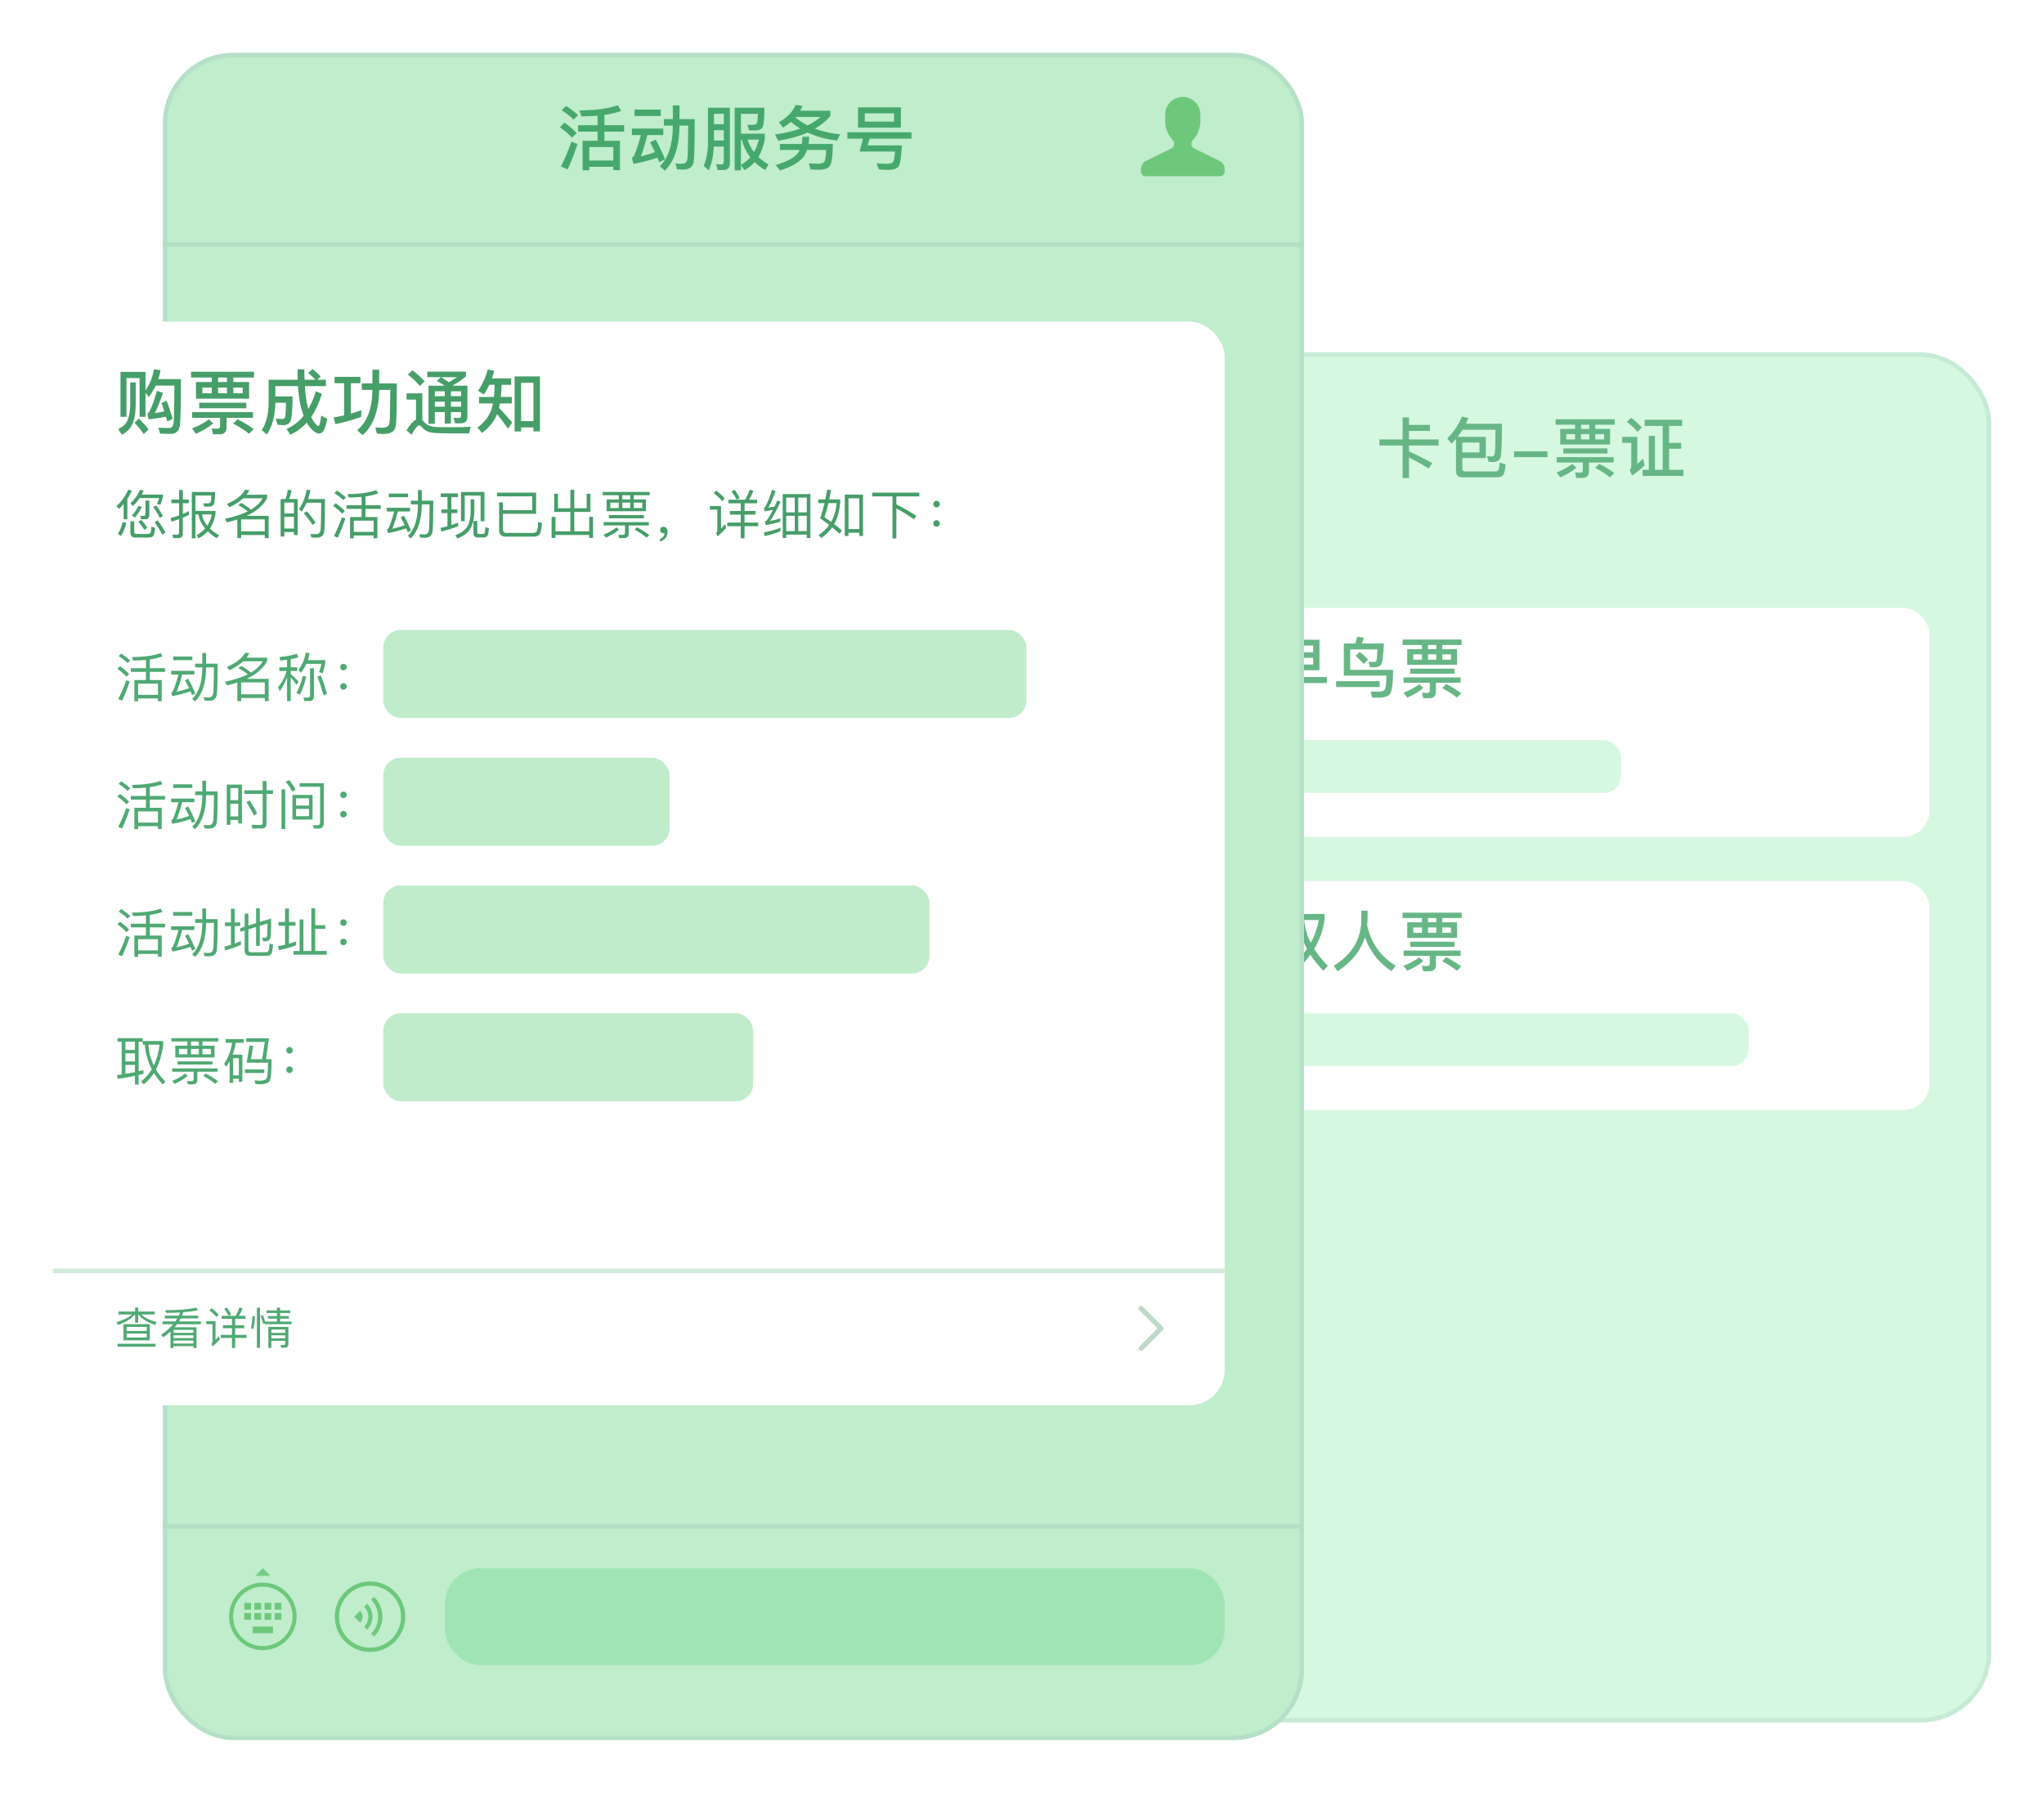 <svg width="464" height="407" viewBox="0 0 464 407" fill="none" xmlns="http://www.w3.org/2000/svg">
<g filter="url(#filter0_d)">
<rect x="242" y="78" width="210" height="311" rx="16" fill="#D6F8E0"/>
<rect x="242.5" y="78.5" width="209" height="310" rx="15.5" stroke="#C7EAD6"/>
</g>
<path d="M318.404 94.745V99.755H313.139V101.135H318.404V108.53H319.844V103.865C321.044 104.435 322.544 105.26 324.314 106.34L325.124 105.125C323.324 104.12 321.569 103.235 319.844 102.455V101.135H326.564V99.755H319.844V97.82H324.614V96.455H319.844V94.745H318.404ZM337.289 99.17H330.884C331.274 98.675 331.634 98.135 331.994 97.55H339.494C339.464 100.55 339.419 102.305 339.329 102.845C339.269 103.355 339.029 103.625 338.639 103.625C338.339 103.625 337.979 103.595 337.559 103.55L337.904 104.825C338.354 104.855 338.669 104.885 338.849 104.885C339.944 104.885 340.559 104.405 340.709 103.475C340.859 102.545 340.949 100.115 340.949 96.185H332.744C332.939 95.765 333.134 95.345 333.329 94.895L331.889 94.565C330.959 96.665 329.834 98.315 328.514 99.515L329.504 100.715C329.849 100.385 330.194 100.01 330.524 99.62V106.985C330.524 107.885 331.034 108.35 332.054 108.35H339.989C340.739 108.32 341.234 107.99 341.444 107.375C341.579 106.985 341.699 106.34 341.789 105.44L340.439 105.005C340.349 105.89 340.274 106.43 340.184 106.625C340.064 106.865 339.854 106.985 339.539 107.015H332.639C332.174 107.015 331.949 106.82 331.949 106.43V103.985H337.289V99.17ZM331.949 102.695V100.46H335.849V102.695H331.949ZM343.709 102.455V103.775H351.284V102.455H343.709ZM353.136 95.18V96.41H357.546V97.37H354.186V100.91H365.496V97.37H362.136V96.41H366.546V95.18H353.136ZM360.786 97.37H358.896V96.41H360.786V97.37ZM364.131 99.755H362.136V98.54H364.131V99.755ZM360.786 99.755H358.896V98.54H360.786V99.755ZM357.546 99.755H355.551V98.54H357.546V99.755ZM354.876 101.78V102.95H364.896V101.78H354.876ZM353.376 103.775V104.99H359.316V106.73C359.316 107.105 359.121 107.3 358.731 107.3C358.356 107.3 357.966 107.27 357.546 107.225L357.816 108.485H359.196C360.186 108.485 360.696 107.99 360.696 107.03V104.99H366.306V103.775H353.376ZM363.051 105.29L362.106 106.19C363.546 106.97 364.671 107.69 365.466 108.365L366.456 107.375C365.526 106.685 364.401 105.98 363.051 105.29ZM356.931 105.32C355.956 106.055 354.756 106.7 353.346 107.255L354.201 108.365C355.641 107.735 356.871 107 357.861 106.16L356.931 105.32ZM377.436 96.68V106.64H375.681V98.945H374.286V106.64H372.876V108.035H382.146V106.64H378.891V101.87H381.636V100.535H378.891V96.68H381.846V95.285H373.341V96.68H377.436ZM370.296 94.82L369.306 95.765C370.326 96.56 371.136 97.31 371.721 98.03L372.696 97.04C372.036 96.305 371.226 95.57 370.296 94.82ZM368.241 99.17V100.535H370.311V105.905C370.311 106.205 370.176 106.46 369.936 106.67L370.476 107.96C371.496 107.27 372.456 106.49 373.356 105.62L372.981 104.105C372.516 104.555 372.081 104.975 371.676 105.335V99.17H368.241Z" fill="#67B686"/>
<g filter="url(#filter1_d)">
<rect x="256" y="136" width="182" height="52" rx="6" fill="white"/>
</g>
<g filter="url(#filter2_d)">
<rect x="256" y="198" width="182" height="52" rx="6" fill="white"/>
</g>
<rect x="282" y="168" width="86" height="12" rx="4" fill="#D6F8E0"/>
<rect x="282" y="230" width="115" height="12" rx="4" fill="#D6F8E0"/>
<path d="M289.445 145.225V152.155H293.78V153.685H287.84V155.065H293.78V158.5H295.22V155.065H301.19V153.685H295.22V152.155H299.525V145.225H289.445ZM298.085 150.85H290.9V149.335H298.085V150.85ZM290.9 148.075V146.545H298.085V148.075H290.9ZM303.305 154.63V155.965H313.205V154.63H303.305ZM308.06 144.55C307.97 145.06 307.835 145.57 307.655 146.08H305.06V153.37H314.705C314.705 155.275 314.555 156.355 314.27 156.625C313.985 156.88 313.55 157.015 312.95 157.015C312.455 157.015 311.84 157 311.12 156.985L311.54 158.38H312.92C314.09 158.38 314.93 158.14 315.455 157.66C315.965 157.15 316.22 155.29 316.25 152.05H306.5V147.415H312.68C312.62 148.87 312.545 149.71 312.455 149.935C312.365 150.145 312.2 150.265 311.96 150.265C311.585 150.265 311.15 150.25 310.64 150.235L311.045 151.495H311.96C312.74 151.495 313.265 151.24 313.565 150.76C313.835 150.28 314.03 148.72 314.165 146.08H309.155C309.335 145.66 309.485 145.21 309.59 144.745L308.06 144.55ZM308.675 147.97L307.7 148.9C308.495 149.56 309.11 150.16 309.56 150.73L310.565 149.74C310.04 149.14 309.41 148.555 308.675 147.97ZM318.395 145.18V146.41H322.805V147.37H319.445V150.91H330.755V147.37H327.395V146.41H331.805V145.18H318.395ZM326.045 147.37H324.155V146.41H326.045V147.37ZM329.39 149.755H327.395V148.54H329.39V149.755ZM326.045 149.755H324.155V148.54H326.045V149.755ZM322.805 149.755H320.81V148.54H322.805V149.755ZM320.135 151.78V152.95H330.155V151.78H320.135ZM318.635 153.775V154.99H324.575V156.73C324.575 157.105 324.38 157.3 323.99 157.3C323.615 157.3 323.225 157.27 322.805 157.225L323.075 158.485H324.455C325.445 158.485 325.955 157.99 325.955 157.03V154.99H331.565V153.775H318.635ZM328.31 155.29L327.365 156.19C328.805 156.97 329.93 157.69 330.725 158.365L331.715 157.375C330.785 156.685 329.66 155.98 328.31 155.29ZM322.19 155.32C321.215 156.055 320.015 156.7 318.605 157.255L319.46 158.365C320.9 157.735 322.13 157 323.12 156.16L322.19 155.32Z" fill="#67B686"/>
<path d="M289.055 209.97L288.035 210.96C289.085 212.175 290.015 213.36 290.855 214.515C290.075 216.225 288.995 217.71 287.6 218.955L288.575 220.08C289.925 218.88 291.005 217.485 291.815 215.895C292.325 216.645 292.775 217.38 293.165 218.1L294.275 216.99C293.735 216.105 293.15 215.22 292.505 214.32C293.15 212.61 293.525 210.69 293.63 208.56V207.48H288.02V208.845H292.25C292.13 210.285 291.86 211.635 291.47 212.895C290.72 211.92 289.925 210.945 289.055 209.97ZM294.365 207.48V208.845H294.8C294.92 211.08 295.565 213.27 296.705 215.4C295.79 216.735 294.635 218.01 293.255 219.21L294.23 220.395C295.475 219.225 296.555 217.995 297.47 216.72C298.25 217.95 299.24 219.165 300.41 220.395L301.415 219.21C300.185 217.98 299.15 216.705 298.325 215.415C299.6 213.3 300.395 211.08 300.695 208.74V207.48H294.365ZM296.075 208.845H299.36C299.06 210.675 298.445 212.4 297.545 214.035C296.705 212.355 296.21 210.615 296.075 208.845ZM310.475 206.73H309.035C309.035 207.3 309.02 208.08 309.02 209.085C308.9 213.39 306.815 216.765 302.765 219.225L303.635 220.5C306.785 218.46 308.855 215.88 309.845 212.76C310.985 215.97 312.995 218.55 315.875 220.47L316.82 219.225C313.4 217.125 311.24 214.08 310.37 210.09C310.43 209.16 310.475 208.05 310.475 206.73ZM318.395 207.18V208.41H322.805V209.37H319.445V212.91H330.755V209.37H327.395V208.41H331.805V207.18H318.395ZM326.045 209.37H324.155V208.41H326.045V209.37ZM329.39 211.755H327.395V210.54H329.39V211.755ZM326.045 211.755H324.155V210.54H326.045V211.755ZM322.805 211.755H320.81V210.54H322.805V211.755ZM320.135 213.78V214.95H330.155V213.78H320.135ZM318.635 215.775V216.99H324.575V218.73C324.575 219.105 324.38 219.3 323.99 219.3C323.615 219.3 323.225 219.27 322.805 219.225L323.075 220.485H324.455C325.445 220.485 325.955 219.99 325.955 219.03V216.99H331.565V215.775H318.635ZM328.31 217.29L327.365 218.19C328.805 218.97 329.93 219.69 330.725 220.365L331.715 219.375C330.785 218.685 329.66 217.98 328.31 217.29ZM322.19 217.32C321.215 218.055 320.015 218.7 318.605 219.255L319.46 220.365C320.9 219.735 322.13 219 323.12 218.16L322.19 217.32Z" fill="#67B686"/>
<g filter="url(#filter3_d)">
<rect x="37" y="6" width="259" height="383" rx="16" fill="#C0EDCC"/>
<rect x="37.5" y="6.5" width="258" height="382" rx="15.5" stroke="#B5E0C7"/>
</g>
<path fill-rule="evenodd" clip-rule="evenodd" d="M84 375C79.582 375 76 371.418 76 367C76 362.582 79.582 359 84 359C88.418 359 92 362.582 92 367C92 371.418 88.418 375 84 375ZM84 374.04C87.888 374.04 91.04 370.888 91.04 367C91.04 363.112 87.888 359.96 84 359.96C80.112 359.96 76.96 363.112 76.96 367C76.96 370.888 80.112 374.04 84 374.04ZM85.84 367C85.84 368.463 85.261 369.832 84.247 370.847L84.925 371.526C86.084 370.367 86.8 368.767 86.8 367C86.8 365.233 86.084 363.633 84.925 362.475L84.247 363.153C85.261 364.168 85.84 365.537 85.84 367ZM82.663 369.263C83.26 368.666 83.6 367.861 83.6 367C83.6 366.139 83.26 365.334 82.663 364.737L83.342 364.058C84.094 364.811 84.56 365.851 84.56 367C84.56 368.149 84.094 369.189 83.342 369.942L82.663 369.263ZM82.32 367C82.32 367.53 82.105 368.01 81.758 368.358L80.4 367L81.758 365.642C82.105 365.99 82.32 366.47 82.32 367Z" fill="#6EC87C"/>
<path fill-rule="evenodd" clip-rule="evenodd" d="M259 39V38.316C259 37.63 259.498 36.832 260.114 36.531L265.774 33.769C266.595 33.368 266.786 32.481 266.193 31.779L265.832 31.35C265.096 30.478 264.5 28.849 264.5 27.709V26C264.5 23.791 266.295 22 268.5 22C270.709 22 272.5 23.793 272.5 26V27.71C272.5 28.849 271.901 30.483 271.168 31.352L270.807 31.78C270.217 32.479 270.401 33.368 271.226 33.77L276.886 36.532C277.501 36.832 278 37.625 278 38.316V39C278 39.552 277.552 40 277 40H260C259.448 40 259 39.552 259 39Z" fill="#6EC87C"/>
<path d="M131.224 28.424V29.88H135.656V31.96H132.248V38.648H133.768V37.864H139.224V38.632H140.728V31.96H137.208V29.88H141.672V28.424H137.208V26.088C138.648 25.88 139.912 25.576 141.016 25.192L140.264 23.912C137.896 24.68 134.984 25.064 131.512 25.064L131.992 26.424C133.288 26.424 134.504 26.36 135.656 26.264V28.424H131.224ZM133.768 36.44V33.384H139.224V36.44H133.768ZM128.52 24.04L127.48 25.016C128.648 25.784 129.56 26.504 130.2 27.16L131.24 26.136C130.488 25.432 129.576 24.728 128.52 24.04ZM128.152 27.848L127.08 28.888C128.264 29.736 129.192 30.52 129.848 31.256L130.904 30.2C130.168 29.416 129.24 28.632 128.152 27.848ZM129.704 32.152C129.048 34.072 128.264 35.944 127.352 37.784L128.872 38.456C129.672 36.664 130.424 34.744 131.096 32.696L129.704 32.152ZM144.04 24.872V26.328H149.992V24.872H144.04ZM143.448 29.192V30.664H145.496C144.76 33.352 144.184 35 143.752 35.624C143.688 35.672 143.592 35.72 143.432 35.752L143.8 37.192C145.752 36.84 147.56 36.376 149.24 35.8L149.656 36.824L150.968 36.152C150.296 34.536 149.592 33.048 148.856 31.704L147.576 32.328C147.944 33.016 148.312 33.752 148.68 34.536C147.608 34.936 146.536 35.256 145.48 35.48C145.896 34.456 146.392 32.856 146.968 30.664H150.568V29.192H143.448ZM152.744 23.928V27.032H150.712V28.504H152.744V28.648C152.712 32.824 151.72 35.848 149.784 37.736L150.92 38.744C153.096 36.616 154.2 33.256 154.248 28.648V28.504H156.232C156.2 32.76 156.152 35.272 156.056 36.024C155.928 36.792 155.528 37.176 154.824 37.176C154.408 37.176 153.912 37.144 153.336 37.096L153.688 38.44C154.328 38.472 154.776 38.504 155.032 38.504C156.488 38.504 157.304 37.896 157.48 36.68C157.624 35.464 157.704 32.248 157.704 27.032H154.248V23.928H152.744ZM162.072 29.56H164.312V31.896H162.072V29.56ZM164.312 28.2H162.072V25.832H164.312V28.2ZM162.04 33.272H164.312V36.488C164.312 37.048 164.136 37.336 163.8 37.336C163.416 37.336 163.016 37.304 162.568 37.256L162.936 38.6H164.216C165.192 38.6 165.688 38.056 165.688 36.968V24.456H160.712V32.312C160.696 34.472 160.376 36.248 159.736 37.64L160.888 38.68C161.544 37.256 161.928 35.448 162.04 33.272ZM168.2 31.688H168.408C168.76 33.176 169.4 34.52 170.328 35.704C169.736 36.376 169.032 36.952 168.2 37.4V31.688ZM168.2 37.448L168.984 38.632C169.88 38.152 170.664 37.544 171.32 36.808C171.992 37.464 172.792 38.072 173.704 38.616L174.456 37.336C173.592 36.824 172.824 36.264 172.168 35.64C172.84 34.536 173.32 33.192 173.608 31.624V30.344H168.2V25.832H172.04C172.008 26.904 171.944 27.576 171.848 27.848C171.752 28.072 171.624 28.216 171.464 28.264C171.304 28.312 171.048 28.344 170.712 28.344C170.264 28.344 169.912 28.328 169.656 28.328L170.056 29.608H171.4C172.424 29.608 173.032 29.272 173.224 28.6C173.416 27.912 173.512 26.536 173.512 24.456H166.776V38.664H168.2V37.448ZM169.704 31.688H172.264C172.008 32.744 171.64 33.688 171.16 34.52C170.504 33.672 170.024 32.728 169.704 31.688ZM180.616 23.816C179.96 25.368 178.696 26.68 176.824 27.752L177.752 28.968C178.408 28.568 179 28.136 179.544 27.672C180.2 28.216 180.904 28.728 181.672 29.176C180.008 29.8 178.088 30.248 175.944 30.52L176.648 31.944C179.176 31.56 181.416 30.936 183.336 30.072C185.32 31.016 187.56 31.624 190.04 31.912L190.728 30.488C188.616 30.296 186.712 29.864 185 29.224C186.36 28.424 187.528 27.464 188.488 26.36V25.128H181.64C181.832 24.792 182.008 24.424 182.168 24.04L180.616 23.816ZM183.32 28.472C182.312 27.96 181.384 27.352 180.552 26.664C180.568 26.632 180.6 26.6 180.648 26.552H186.264C185.4 27.288 184.424 27.928 183.32 28.472ZM182.168 31.048C182.168 31.624 182.104 32.168 182.008 32.68H177.048V34.04H181.544C181.448 34.248 181.32 34.456 181.192 34.664C180.392 35.768 178.68 36.696 176.072 37.464L177.08 38.696C180.04 37.752 181.912 36.568 182.712 35.128C182.904 34.792 183.064 34.424 183.208 34.04H187.544C187.496 35.448 187.368 36.328 187.16 36.664C186.952 36.984 186.44 37.16 185.624 37.176C185.112 37.144 184.44 37.112 183.608 37.08L183.992 38.456C184.76 38.504 185.432 38.536 185.976 38.536C187.096 38.536 187.896 38.248 188.344 37.704C188.792 37.16 189.032 35.48 189.064 32.68H183.544C183.624 32.168 183.672 31.624 183.672 31.048H182.168ZM194.776 24.36V28.968H204.504V24.36H194.776ZM202.968 27.608H196.312V25.72H202.968V27.608ZM195.896 31.48L195.144 34.392H203.176C203.08 35.608 202.952 36.392 202.776 36.712C202.584 37.032 202.072 37.192 201.272 37.192C200.6 37.192 199.848 37.144 198.984 37.064L199.496 38.44C200.12 38.52 200.824 38.568 201.608 38.568C202.76 38.568 203.544 38.312 203.944 37.816C204.344 37.32 204.6 35.72 204.728 33.016H196.952L197.416 31.48H206.904V30.024H192.36V31.48H195.896Z" fill="#47A86D"/>
<line x1="37" y1="55.5" x2="296" y2="55.5" stroke="#B3E0C5"/>
<line x1="37" y1="346.5" x2="296" y2="346.5" stroke="#B3E0C5"/>
<g filter="url(#filter4_d)">
<rect x="12" y="69" width="266" height="246" rx="8" fill="white"/>
</g>
<path d="M259 297L263.563 301.563L259 306.125" stroke="#BED8C8" stroke-width="1.112" stroke-miterlimit="10" stroke-linecap="round" stroke-linejoin="round"/>
<path d="M33.032 84.424H27.352V94.616H28.712V85.816H31.688V94.616H33.032V89.16L33.768 90.104C34.376 89.336 34.904 88.472 35.352 87.528H39.592C39.56 92.328 39.512 95.128 39.416 95.96C39.32 96.76 38.984 97.16 38.424 97.16C37.72 97.16 36.904 97.128 35.976 97.08L36.328 98.44C37.432 98.472 38.2 98.504 38.648 98.504C39.96 98.504 40.68 97.832 40.84 96.52C41 95.208 41.08 91.72 41.08 86.056H35.928C36.136 85.416 36.312 84.728 36.44 84.024L34.968 83.832C34.616 85.688 33.976 87.288 33.032 88.632V84.424ZM37.816 90.952L36.664 91.512C36.888 92.088 37.096 92.712 37.304 93.384C36.632 93.544 35.912 93.672 35.16 93.752C35.768 92.504 36.392 90.984 37 89.176L35.624 88.712C34.712 91.896 33.992 93.624 33.48 93.88L33.72 95.192C35.144 95.048 36.456 94.84 37.672 94.584C37.768 94.936 37.88 95.304 37.976 95.688L39.208 95.064C38.76 93.576 38.296 92.2 37.816 90.952ZM29.56 86.824V92.072C29.512 93.448 29.304 94.568 28.952 95.432C28.584 96.232 27.88 96.888 26.856 97.416L27.656 98.68C28.744 98.136 29.528 97.352 30.008 96.36C30.504 95.304 30.776 93.864 30.808 92.072V86.824H29.56ZM31.496 95.016L30.536 95.96C31.432 96.888 32.136 97.752 32.616 98.552L33.72 97.48C33.112 96.664 32.36 95.848 31.496 95.016ZM43.368 84.392V85.704H48.072V86.728H44.488V90.504H56.552V86.728H52.968V85.704H57.672V84.392H43.368ZM51.528 86.728H49.512V85.704H51.528V86.728ZM55.096 89.272H52.968V87.976H55.096V89.272ZM51.528 89.272H49.512V87.976H51.528V89.272ZM48.072 89.272H45.944V87.976H48.072V89.272ZM45.224 91.432V92.68H55.912V91.432H45.224ZM43.624 93.56V94.856H49.96V96.712C49.96 97.112 49.752 97.32 49.336 97.32C48.936 97.32 48.52 97.288 48.072 97.24L48.36 98.584H49.832C50.888 98.584 51.432 98.056 51.432 97.032V94.856H57.416V93.56H43.624ZM53.944 95.176L52.936 96.136C54.472 96.968 55.672 97.736 56.52 98.456L57.576 97.4C56.584 96.664 55.384 95.912 53.944 95.176ZM47.416 95.208C46.376 95.992 45.096 96.68 43.592 97.272L44.504 98.456C46.04 97.784 47.352 97 48.408 96.104L47.416 95.208ZM70.92 83.768L69.96 84.696C70.632 85.208 71.176 85.72 71.608 86.2H69.144C69.112 85.464 69.08 84.68 69.08 83.848H67.544C67.544 84.664 67.544 85.448 67.576 86.2H60.984V91.528C60.936 94.136 60.408 96.168 59.416 97.624L60.568 98.648C61.784 96.856 62.44 94.488 62.504 91.528V91.432H64.92C64.888 93.096 64.84 94.152 64.744 94.568C64.648 94.92 64.472 95.096 64.184 95.112C63.736 95.112 63.208 95.08 62.568 95.048L63.032 96.424C63.528 96.472 63.976 96.504 64.36 96.504C65.192 96.488 65.736 96.152 65.992 95.48C66.248 94.712 66.392 92.888 66.424 89.992H62.504V87.656H67.656C67.768 89.608 67.992 91.224 68.344 92.52C68.52 93.192 68.712 93.816 68.936 94.392C67.88 95.704 66.584 96.696 65.048 97.384L65.912 98.664C67.32 98.04 68.568 97.128 69.64 95.928C69.848 96.312 70.072 96.664 70.328 96.984C71.096 97.928 71.832 98.408 72.536 98.408C73.304 98.408 73.896 97.288 74.296 95.08L72.92 94.344C72.712 95.912 72.504 96.696 72.296 96.696C72.04 96.696 71.656 96.328 71.176 95.624C71 95.352 70.824 95.032 70.648 94.648C71.64 93.208 72.44 91.448 73.08 89.4L71.688 88.808C71.24 90.328 70.68 91.672 70.008 92.856C69.928 92.6 69.848 92.328 69.784 92.056C69.512 91.016 69.32 89.544 69.208 87.656H73.976V86.2H72.056L72.792 85.464C72.28 84.888 71.656 84.328 70.92 83.768ZM78.12 87V94.296C77.336 94.472 76.552 94.632 75.752 94.76L76.136 96.296C78.216 95.848 80.168 95.288 82.008 94.632V93.112C81.224 93.4 80.44 93.656 79.64 93.896V87H81.816V85.544H75.944V87H78.12ZM84.536 83.928V87.032H82.12V88.504H84.536V88.552C84.504 92.744 83.352 95.784 81.08 97.672L82.328 98.776C84.76 96.6 86.008 93.192 86.072 88.552V88.504H88.6C88.568 92.76 88.52 95.256 88.424 96.008C88.28 96.728 87.752 97.096 86.824 97.096C86.376 97.096 85.832 97.064 85.192 97.016L85.56 98.44C86.28 98.488 86.792 98.52 87.08 98.52C88.712 98.52 89.64 97.912 89.848 96.712C90.008 95.48 90.088 92.248 90.088 87.032H86.072V83.928H84.536ZM93.64 84.04L92.6 85.032C93.768 85.96 94.664 86.824 95.304 87.624L96.376 86.568C95.64 85.736 94.728 84.888 93.64 84.04ZM102.84 98.376H106.488L106.856 96.872C106.424 96.904 105.8 96.936 105 96.952C104.2 96.968 103.4 96.984 102.616 96.984C101.368 96.984 100.296 96.968 99.384 96.952C98.44 96.92 97.736 96.776 97.256 96.552C96.856 96.344 96.472 96.024 96.104 95.592C96.024 95.496 95.944 95.416 95.864 95.352V89.304H92.296V90.712H94.44V95.24C93.8 95.56 93.08 96.376 92.28 97.672L93.4 98.712C94.216 97.272 94.792 96.552 95.128 96.552C95.32 96.552 95.512 96.68 95.736 96.952C96.216 97.496 96.776 97.88 97.416 98.072C98.088 98.232 98.936 98.328 99.976 98.344C101 98.36 101.96 98.376 102.84 98.376ZM100.072 85.624L99.176 86.488C99.832 86.84 100.424 87.208 100.952 87.56H97.272V96.2H98.712V93.544H100.968V96.168H102.36V93.544H104.664V94.36C104.664 94.712 104.472 94.888 104.12 94.888L102.984 94.824L103.304 96.088H104.536C105.576 96.088 106.104 95.608 106.104 94.664V87.56H102.888C102.856 87.528 102.824 87.512 102.792 87.48C103.848 86.904 104.84 86.232 105.768 85.432V84.36H96.984V85.624H100.072ZM101.864 86.76C101.336 86.376 100.76 86.008 100.152 85.624H103.736C103.16 86.04 102.536 86.424 101.864 86.76ZM98.712 91.192H100.968V92.312H98.712V91.192ZM102.36 91.192H104.664V92.312H102.36V91.192ZM104.664 89.944H102.36V88.824H104.664V89.944ZM100.968 89.944H98.712V88.824H100.968V89.944ZM122.568 85.448H116.824V97.944H118.296V97.016H121.096V97.928H122.568V85.448ZM118.296 95.592V86.872H121.096V95.592H118.296ZM111.08 87.352H112.296C112.264 88.344 112.216 89.272 112.12 90.12H108.744V91.576H111.896C111.832 91.896 111.752 92.216 111.688 92.52C111.16 94.312 110.072 95.816 108.408 97.048L109.4 98.264C111.032 97.112 112.168 95.688 112.84 94.008C113.512 94.808 114.344 95.912 115.336 97.32L116.264 95.912C115.24 94.696 114.248 93.592 113.272 92.6C113.336 92.28 113.416 91.928 113.48 91.576H116.184V90.12H113.688C113.784 89.272 113.832 88.344 113.864 87.352H116.04V85.896H111.672C111.864 85.352 112.056 84.792 112.216 84.184L110.712 83.864C110.28 85.592 109.544 87.208 108.52 88.712L109.848 89.56C110.296 88.888 110.712 88.152 111.08 87.352Z" fill="#469E69"/>
<path d="M32.984 117.868C33.584 117.868 33.896 117.532 33.896 116.872V113.62H33.032V116.668C33.032 116.968 32.912 117.124 32.696 117.124C32.432 117.124 32.144 117.1 31.844 117.064L32.024 117.868H32.984ZM28.064 114.424V117.88H28.904V113.296C29.288 112.708 29.636 112.06 29.948 111.364L29.108 111.184C28.412 112.708 27.524 113.944 26.444 114.88L26.984 115.54C27.356 115.204 27.716 114.832 28.064 114.424ZM31.808 111.172C31.244 112.432 30.512 113.452 29.612 114.244L30.14 114.892C30.716 114.364 31.244 113.764 31.7 113.068H36.128C35.996 113.548 35.828 113.98 35.624 114.376L36.404 114.58C36.644 114.004 36.836 113.416 36.992 112.816V112.276H32.18C32.324 111.988 32.48 111.676 32.624 111.352L31.808 111.172ZM27.86 118.492C27.62 119.476 27.26 120.388 26.756 121.204L27.488 121.672C28.004 120.82 28.4 119.812 28.688 118.66L27.86 118.492ZM33.764 122.02C34.196 122.02 34.52 121.924 34.724 121.732C34.964 121.504 35.12 120.868 35.204 119.812L34.388 119.548C34.34 120.34 34.256 120.82 34.112 120.988C34.004 121.132 33.836 121.204 33.596 121.204H30.956C30.62 121.204 30.464 121.024 30.464 120.688V118.336H29.588V120.868C29.588 121.636 29.948 122.02 30.692 122.02H33.764ZM35.804 118.12L35.096 118.552C35.828 119.584 36.416 120.532 36.848 121.396L37.556 120.892C37.148 120.1 36.572 119.176 35.804 118.12ZM31.484 114.772C31.052 115.636 30.536 116.392 29.936 117.04L30.596 117.496C31.196 116.824 31.724 116.02 32.18 115.096L31.484 114.772ZM35.468 114.76L34.736 115.072C35.288 115.792 35.804 116.608 36.26 117.544L36.992 117.172C36.548 116.284 36.044 115.48 35.468 114.76ZM32.084 118.012L31.412 118.432C31.988 119.104 32.444 119.728 32.78 120.28L33.452 119.812C33.14 119.296 32.684 118.696 32.084 118.012ZM42.884 116.02C42.428 116.26 41.972 116.476 41.504 116.68V114.232H42.848V113.404H41.504V111.232H40.652V113.404H38.912V114.232H40.652V117.016C40.028 117.232 39.392 117.424 38.732 117.58L38.948 118.432C39.524 118.252 40.1 118.06 40.652 117.856V120.88C40.652 121.216 40.484 121.396 40.16 121.396C39.836 121.396 39.5 121.372 39.152 121.336L39.344 122.164H40.46C41.156 122.164 41.504 121.804 41.504 121.084V117.508C41.972 117.316 42.428 117.1 42.884 116.872V116.02ZM44.36 116.776H45.056C45.248 117.928 45.752 118.996 46.58 119.98C46.052 120.58 45.404 121.072 44.636 121.456L45.056 122.212C45.872 121.804 46.58 121.264 47.156 120.604C47.708 121.156 48.392 121.672 49.184 122.176L49.76 121.516C48.92 121.048 48.212 120.544 47.636 119.992C48.26 119.092 48.68 118 48.92 116.728V115.984H44.36V112.48H47.984C47.96 113.224 47.912 113.716 47.828 113.944C47.744 114.088 47.636 114.172 47.504 114.22C47.36 114.244 47.132 114.268 46.844 114.268C46.556 114.268 46.328 114.256 46.136 114.256L46.376 115.012H47.24C48.008 115.012 48.464 114.784 48.608 114.352C48.74 113.908 48.812 113.02 48.812 111.688H43.544V122.2H44.36V116.776ZM45.836 116.776H48.092C47.876 117.76 47.528 118.624 47.048 119.356C46.4 118.576 46.004 117.712 45.836 116.776ZM54.74 121.456H60.104V122.164H60.98V117.1H55.976C58.232 116.056 59.78 114.712 60.644 113.068V112.3H55.964C56.204 111.976 56.42 111.64 56.612 111.28L55.664 111.172C54.944 112.444 53.564 113.524 51.512 114.4L52.088 115.144C53.36 114.544 54.392 113.872 55.208 113.116H59.648C59.084 114.1 58.196 114.952 56.972 115.684C56.456 115.24 55.736 114.736 54.824 114.172L54.08 114.64C54.992 115.156 55.712 115.636 56.24 116.08C54.86 116.776 53.132 117.328 51.056 117.76L51.512 118.588C52.352 118.384 53.132 118.168 53.876 117.928V122.164H54.74V121.456ZM60.104 120.616H54.74V117.904H60.104V120.616ZM67.568 113.272H65.636C65.876 112.672 66.056 112.012 66.2 111.304L65.336 111.184C65.228 111.904 65.06 112.6 64.82 113.272H63.704V121.804H64.544V120.772H66.728V121.456H67.568V113.272ZM64.544 119.968V117.34H66.728V119.968H64.544ZM64.544 116.56V114.088H66.728V116.56H64.544ZM69.656 116.056L68.96 116.488C69.788 117.472 70.448 118.36 70.94 119.152L71.624 118.672C71.168 117.928 70.52 117.052 69.656 116.056ZM73.772 113.284H69.944C70.16 112.66 70.328 111.988 70.472 111.28L69.62 111.172C69.308 112.876 68.744 114.316 67.904 115.492L68.42 116.176C68.888 115.564 69.284 114.88 69.62 114.124H72.92C72.896 117.58 72.848 119.656 72.776 120.328C72.68 120.94 72.356 121.252 71.792 121.252C71.42 121.252 70.988 121.24 70.484 121.216L70.688 122.008C71.264 122.032 71.672 122.056 71.912 122.056C72.92 122.056 73.472 121.588 73.592 120.676C73.712 119.74 73.772 117.268 73.772 113.284ZM78.656 114.688V115.516H82.088V117.376H79.46V122.212H80.312V121.552H84.812V122.188H85.664V117.376H82.964V115.516H86.42V114.688H82.964V112.696C84.056 112.54 85.016 112.312 85.856 112.012L85.436 111.268C83.708 111.856 81.524 112.156 78.908 112.156L79.172 112.936C80.204 112.936 81.176 112.888 82.088 112.804V114.688H78.656ZM80.312 120.736V118.192H84.812V120.736H80.312ZM76.484 111.364L75.896 111.928C76.76 112.504 77.444 113.032 77.936 113.536L78.524 112.948C77.972 112.42 77.288 111.892 76.484 111.364ZM76.208 114.232L75.608 114.82C76.484 115.444 77.168 116.044 77.672 116.608L78.272 116.008C77.72 115.408 77.024 114.82 76.208 114.232ZM77.624 117.424C77.12 118.876 76.508 120.292 75.812 121.684L76.676 122.056C77.3 120.712 77.876 119.26 78.404 117.724L77.624 117.424ZM88.28 112.036V112.864H92.624V112.036H88.28ZM87.812 115.276V116.116H89.48C88.88 118.3 88.4 119.632 88.04 120.124C87.992 120.148 87.932 120.172 87.848 120.196L88.052 121.012C89.54 120.748 90.932 120.388 92.204 119.932C92.324 120.208 92.444 120.496 92.564 120.808L93.308 120.424C92.804 119.212 92.264 118.096 91.688 117.064L90.956 117.424C91.268 117.976 91.568 118.564 91.88 119.212C90.944 119.56 89.996 119.836 89.048 120.028C89.408 119.236 89.828 117.94 90.308 116.116H93.08V115.276H87.812ZM94.88 111.232V113.656H93.26V114.496H94.88V114.64C94.856 117.868 94.088 120.208 92.588 121.66L93.236 122.224C94.868 120.628 95.708 118.096 95.744 114.64V114.496H97.52C97.496 117.724 97.448 119.656 97.376 120.292C97.28 120.976 96.932 121.324 96.344 121.324C96.02 121.324 95.636 121.3 95.204 121.276L95.396 122.044C95.9 122.068 96.248 122.08 96.452 122.08C97.484 122.08 98.072 121.588 98.192 120.616C98.3 119.728 98.36 117.412 98.36 113.656H95.744V111.232H94.88ZM109.976 111.676H104.648V118.312H105.5V112.504H109.1V118.312H109.976V111.676ZM109.712 122.008C110.096 122.008 110.384 121.912 110.576 121.732C110.78 121.516 110.924 120.904 110.996 119.92L110.192 119.668C110.144 120.412 110.072 120.868 109.976 121.024C109.892 121.144 109.748 121.216 109.556 121.216H108.716C108.464 121.216 108.344 121.084 108.344 120.832V118.264H107.48V121.012C107.48 121.672 107.804 122.008 108.464 122.008H109.712ZM106.844 113.356V116.284C106.82 117.628 106.556 118.72 106.076 119.56C105.56 120.352 104.648 121 103.352 121.504L103.82 122.236C105.164 121.732 106.124 121.024 106.7 120.136C107.3 119.176 107.624 117.892 107.672 116.284V113.356H106.844ZM100.196 115.636V116.476H101.576V119.464C101.048 119.608 100.52 119.728 99.98 119.824L100.184 120.652C101.54 120.328 102.812 119.932 104 119.452V118.624C103.496 118.828 102.992 119.02 102.464 119.2V116.476H103.808V115.636H102.464V112.828H103.976V112H100.04V112.828H101.576V115.636H100.196ZM121.7 116.632V111.832H112.82V112.672H120.824V115.804H114.164V114.028H113.3V120.328C113.3 121.312 113.78 121.816 114.752 121.816H121.256C121.76 121.792 122.156 121.66 122.42 121.408C122.708 121.096 122.912 120.208 123.032 118.72L122.192 118.456C122.12 119.776 121.964 120.544 121.724 120.76C121.544 120.904 121.304 120.976 121.016 120.976H114.992C114.44 120.976 114.164 120.7 114.164 120.172V116.632H121.7ZM133.172 115.372H130.364V111.184H129.476V115.372H126.668V112.096H125.804V116.212H129.476V120.616H126.092V117.34H125.216V122.116H126.092V121.444H133.748V122.116H134.624V117.34H133.748V120.616H130.364V116.212H134.036V112.096H133.172V115.372ZM136.832 111.664V112.42H140.456V113.38H137.708V116.044H146.624V113.38H143.876V112.42H147.488V111.664H136.832ZM143.06 113.38H141.272V112.42H143.06V113.38ZM145.796 115.336H143.876V114.1H145.796V115.336ZM143.06 115.336H141.272V114.1H143.06V115.336ZM140.456 115.336H138.536V114.1H140.456V115.336ZM138.212 116.932V117.652H146.168V116.932H138.212ZM137.024 118.528V119.284H141.872V120.964C141.872 121.276 141.692 121.432 141.356 121.432C141.044 121.432 140.72 121.408 140.384 121.384L140.552 122.152H141.632C142.352 122.152 142.712 121.816 142.712 121.156V119.284H147.296V118.528H137.024ZM144.62 119.692L144.044 120.232C145.22 120.88 146.132 121.48 146.792 122.056L147.392 121.456C146.648 120.868 145.724 120.28 144.62 119.692ZM139.94 119.716C139.148 120.34 138.176 120.892 137.024 121.372L137.54 122.044C138.716 121.528 139.7 120.928 140.504 120.232L139.94 119.716ZM150.632 119.572C150.392 119.572 150.212 119.632 150.068 119.776C149.924 119.908 149.852 120.088 149.852 120.316C149.852 120.52 149.924 120.7 150.068 120.844C150.212 120.988 150.38 121.06 150.584 121.06C150.704 121.06 150.8 121.036 150.848 121.012C150.848 121.3 150.764 121.564 150.584 121.816C150.392 122.056 150.14 122.236 149.828 122.344V122.932C150.332 122.8 150.752 122.536 151.064 122.152C151.376 121.744 151.532 121.276 151.532 120.748C151.532 120.4 151.448 120.124 151.292 119.908C151.124 119.68 150.896 119.572 150.632 119.572ZM168.152 114.256V115.996H165.704V116.812H168.152V118.624H165.092V119.452H168.152V122.188H169.016V119.452H172.124V118.624H169.016V116.812H171.488V115.996H169.016V114.256H171.848V113.44H170.024C170.408 112.84 170.744 112.168 171.044 111.424L170.216 111.136C169.916 111.952 169.568 112.72 169.172 113.44H165.356V114.256H168.152ZM166.772 111.184L166.04 111.532C166.472 112.084 166.868 112.72 167.24 113.416L167.948 113.056C167.576 112.384 167.18 111.76 166.772 111.184ZM162.608 111.364L162.008 111.928C162.836 112.576 163.484 113.176 163.952 113.752L164.528 113.152C164.012 112.552 163.376 111.964 162.608 111.364ZM161.144 114.868V115.696H162.836V120.46C162.836 120.664 162.74 120.844 162.56 121.012L162.884 121.768C163.568 121.192 164.228 120.556 164.852 119.848L164.624 118.972C164.288 119.356 163.976 119.704 163.676 120.016V114.868H161.144ZM177.164 119.776C176.108 120.232 174.86 120.592 173.444 120.856L173.552 121.684C174.908 121.408 176.108 121.048 177.164 120.592V119.776ZM175.268 111.172C174.836 112.624 174.332 113.908 173.744 115.024C173.648 115.168 173.528 115.276 173.396 115.336L173.612 116.08C174.224 115.984 174.836 115.876 175.448 115.756C174.872 116.908 174.38 117.724 173.984 118.204C173.876 118.3 173.756 118.372 173.612 118.432L173.828 119.188C174.884 119.044 176 118.792 177.152 118.42V117.652C176.372 117.916 175.592 118.12 174.8 118.276C175.448 117.4 176.24 115.936 177.2 113.896L176.444 113.62C176.228 114.112 176.012 114.568 175.82 115C175.34 115.096 174.86 115.18 174.392 115.252C174.956 114.316 175.508 113.056 176.06 111.484L175.268 111.172ZM180.416 112.96V116.308H178.472V112.96H180.416ZM180.416 117.088V120.568H178.472V117.088H180.416ZM181.208 120.568V117.088H183.14V120.568H181.208ZM181.208 116.308V112.96H183.14V116.308H181.208ZM183.14 121.36V122.14H183.956V112.156H177.68V122.14H178.472V121.36H183.14ZM195.908 112.276H191.768V121.672H192.608V120.94H195.068V121.672H195.908V112.276ZM192.608 120.1V113.116H195.068V120.1H192.608ZM187.76 111.16C187.64 111.916 187.496 112.66 187.352 113.38H185.768V114.22H187.172C186.884 115.456 186.56 116.596 186.188 117.652C186.932 118.18 187.616 118.696 188.24 119.176C187.616 120.052 186.824 120.808 185.84 121.444L186.416 122.152C187.412 121.468 188.24 120.652 188.9 119.704C189.548 120.22 190.1 120.7 190.556 121.144L191.144 120.448C190.676 120.016 190.076 119.524 189.356 118.972C190.16 117.544 190.616 115.852 190.736 113.884V113.38H188.24C188.372 112.72 188.504 112 188.636 111.232L187.76 111.16ZM188.684 118.468C188.216 118.132 187.7 117.772 187.148 117.4C187.46 116.56 187.772 115.492 188.06 114.22H189.92C189.788 115.816 189.38 117.232 188.684 118.468ZM198.02 111.832V112.684H202.604V122.224H203.48V115.408C204.56 115.984 205.904 116.8 207.5 117.856L208.016 117.088C206.48 116.104 204.968 115.24 203.48 114.496V112.684H208.688V111.832H198.02ZM212.6 113.692C212.384 113.692 212.216 113.764 212.072 113.92C211.928 114.052 211.868 114.22 211.868 114.436C211.868 114.64 211.928 114.808 212.072 114.952C212.216 115.096 212.384 115.168 212.6 115.168C212.804 115.168 212.984 115.096 213.128 114.952C213.272 114.808 213.344 114.64 213.344 114.436C213.344 114.22 213.272 114.052 213.128 113.92C212.984 113.764 212.804 113.692 212.6 113.692ZM212.6 118.084C212.384 118.084 212.216 118.156 212.072 118.312C211.928 118.444 211.868 118.612 211.868 118.828C211.868 119.032 211.928 119.2 212.072 119.344C212.216 119.488 212.384 119.56 212.6 119.56C212.804 119.56 212.984 119.488 213.128 119.344C213.272 119.2 213.344 119.032 213.344 118.828C213.344 118.612 213.272 118.444 213.128 118.312C212.984 118.156 212.804 118.084 212.6 118.084Z" fill="#469E69"/>
<path d="M29.696 151.688V152.516H33.128V154.376H30.5V159.212H31.352V158.552H35.852V159.188H36.704V154.376H34.004V152.516H37.46V151.688H34.004V149.696C35.096 149.54 36.056 149.312 36.896 149.012L36.476 148.268C34.748 148.856 32.564 149.156 29.948 149.156L30.212 149.936C31.244 149.936 32.216 149.888 33.128 149.804V151.688H29.696ZM31.352 157.736V155.192H35.852V157.736H31.352ZM27.524 148.364L26.936 148.928C27.8 149.504 28.484 150.032 28.976 150.536L29.564 149.948C29.012 149.42 28.328 148.892 27.524 148.364ZM27.248 151.232L26.648 151.82C27.524 152.444 28.208 153.044 28.712 153.608L29.312 153.008C28.76 152.408 28.064 151.82 27.248 151.232ZM28.664 154.424C28.16 155.876 27.548 157.292 26.852 158.684L27.716 159.056C28.34 157.712 28.916 156.26 29.444 154.724L28.664 154.424ZM39.32 149.036V149.864H43.664V149.036H39.32ZM38.852 152.276V153.116H40.52C39.92 155.3 39.44 156.632 39.08 157.124C39.032 157.148 38.972 157.172 38.888 157.196L39.092 158.012C40.58 157.748 41.972 157.388 43.244 156.932C43.364 157.208 43.484 157.496 43.604 157.808L44.348 157.424C43.844 156.212 43.304 155.096 42.728 154.064L41.996 154.424C42.308 154.976 42.608 155.564 42.92 156.212C41.984 156.56 41.036 156.836 40.088 157.028C40.448 156.236 40.868 154.94 41.348 153.116H44.12V152.276H38.852ZM45.92 148.232V150.656H44.3V151.496H45.92V151.64C45.896 154.868 45.128 157.208 43.628 158.66L44.276 159.224C45.908 157.628 46.748 155.096 46.784 151.64V151.496H48.56C48.536 154.724 48.488 156.656 48.416 157.292C48.32 157.976 47.972 158.324 47.384 158.324C47.06 158.324 46.676 158.3 46.244 158.276L46.436 159.044C46.94 159.068 47.288 159.08 47.492 159.08C48.524 159.08 49.112 158.588 49.232 157.616C49.34 156.728 49.4 154.412 49.4 150.656H46.784V148.232H45.92ZM54.74 158.456H60.104V159.164H60.98V154.1H55.976C58.232 153.056 59.78 151.712 60.644 150.068V149.3H55.964C56.204 148.976 56.42 148.64 56.612 148.28L55.664 148.172C54.944 149.444 53.564 150.524 51.512 151.4L52.088 152.144C53.36 151.544 54.392 150.872 55.208 150.116H59.648C59.084 151.1 58.196 151.952 56.972 152.684C56.456 152.24 55.736 151.736 54.824 151.172L54.08 151.64C54.992 152.156 55.712 152.636 56.24 153.08C54.86 153.776 53.132 154.328 51.056 154.76L51.512 155.588C52.352 155.384 53.132 155.168 53.876 154.928V159.164H54.74V158.456ZM60.104 157.616H54.74V154.904H60.104V157.616ZM63.416 151.484V152.312H65.072C64.688 153.68 64.04 154.892 63.128 155.96L63.5 156.92C64.196 155.96 64.76 154.892 65.168 153.716V159.164H65.996V153.74C66.356 154.16 66.8 154.724 67.304 155.444L67.784 154.724C67.184 154.076 66.596 153.5 65.996 152.972V152.312H67.472V151.484H65.996V149.636C66.608 149.516 67.184 149.372 67.712 149.228L67.412 148.412C66.26 148.772 64.952 149.012 63.464 149.144L63.632 149.96C64.16 149.912 64.664 149.84 65.168 149.768V151.484H63.416ZM70.232 159.14C70.916 159.14 71.264 158.78 71.264 158.06V151.712H70.376V157.844C70.376 158.192 70.22 158.372 69.932 158.372C69.608 158.372 69.26 158.348 68.9 158.312L69.08 159.14H70.232ZM68.72 153.44C68.42 154.832 67.952 156.116 67.304 157.268L68.048 157.736C68.684 156.572 69.176 155.192 69.524 153.596L68.72 153.44ZM72.824 153.356L72.044 153.608C72.548 154.844 73.016 156.26 73.436 157.856L74.228 157.508C73.832 156.032 73.364 154.652 72.824 153.356ZM69.536 150.692H72.968C72.824 151.388 72.644 152.012 72.428 152.576L73.268 152.828C73.508 152.036 73.688 151.232 73.832 150.416V149.852H69.86C70.028 149.348 70.172 148.82 70.28 148.268L69.428 148.16C69.14 149.696 68.576 150.992 67.76 152.048L68.288 152.732C68.78 152.132 69.2 151.448 69.536 150.692ZM77.96 150.692C77.744 150.692 77.576 150.764 77.432 150.92C77.288 151.052 77.228 151.22 77.228 151.436C77.228 151.64 77.288 151.808 77.432 151.952C77.576 152.096 77.744 152.168 77.96 152.168C78.164 152.168 78.344 152.096 78.488 151.952C78.632 151.808 78.704 151.64 78.704 151.436C78.704 151.22 78.632 151.052 78.488 150.92C78.344 150.764 78.164 150.692 77.96 150.692ZM77.96 155.084C77.744 155.084 77.576 155.156 77.432 155.312C77.288 155.444 77.228 155.612 77.228 155.828C77.228 156.032 77.288 156.2 77.432 156.344C77.576 156.488 77.744 156.56 77.96 156.56C78.164 156.56 78.344 156.488 78.488 156.344C78.632 156.2 78.704 156.032 78.704 155.828C78.704 155.612 78.632 155.444 78.488 155.312C78.344 155.156 78.164 155.084 77.96 155.084Z" fill="#4FA973"/>
<path d="M29.696 180.688V181.516H33.128V183.376H30.5V188.212H31.352V187.552H35.852V188.188H36.704V183.376H34.004V181.516H37.46V180.688H34.004V178.696C35.096 178.54 36.056 178.312 36.896 178.012L36.476 177.268C34.748 177.856 32.564 178.156 29.948 178.156L30.212 178.936C31.244 178.936 32.216 178.888 33.128 178.804V180.688H29.696ZM31.352 186.736V184.192H35.852V186.736H31.352ZM27.524 177.364L26.936 177.928C27.8 178.504 28.484 179.032 28.976 179.536L29.564 178.948C29.012 178.42 28.328 177.892 27.524 177.364ZM27.248 180.232L26.648 180.82C27.524 181.444 28.208 182.044 28.712 182.608L29.312 182.008C28.76 181.408 28.064 180.82 27.248 180.232ZM28.664 183.424C28.16 184.876 27.548 186.292 26.852 187.684L27.716 188.056C28.34 186.712 28.916 185.26 29.444 183.724L28.664 183.424ZM39.32 178.036V178.864H43.664V178.036H39.32ZM38.852 181.276V182.116H40.52C39.92 184.3 39.44 185.632 39.08 186.124C39.032 186.148 38.972 186.172 38.888 186.196L39.092 187.012C40.58 186.748 41.972 186.388 43.244 185.932C43.364 186.208 43.484 186.496 43.604 186.808L44.348 186.424C43.844 185.212 43.304 184.096 42.728 183.064L41.996 183.424C42.308 183.976 42.608 184.564 42.92 185.212C41.984 185.56 41.036 185.836 40.088 186.028C40.448 185.236 40.868 183.94 41.348 182.116H44.12V181.276H38.852ZM45.92 177.232V179.656H44.3V180.496H45.92V180.64C45.896 183.868 45.128 186.208 43.628 187.66L44.276 188.224C45.908 186.628 46.748 184.096 46.784 180.64V180.496H48.56C48.536 183.724 48.488 185.656 48.416 186.292C48.32 186.976 47.972 187.324 47.384 187.324C47.06 187.324 46.676 187.3 46.244 187.276L46.436 188.044C46.94 188.068 47.288 188.08 47.492 188.08C48.524 188.08 49.112 187.588 49.232 186.616C49.34 185.728 49.4 183.412 49.4 179.656H46.784V177.232H45.92ZM54.92 178.096H51.464V187.228H52.304V186.136H54.08V186.94H54.92V178.096ZM52.304 185.332V182.44H54.08V185.332H52.304ZM52.304 181.636V178.888H54.08V181.636H52.304ZM56.648 181.672L55.94 182.116C56.66 183.22 57.224 184.228 57.644 185.128L58.364 184.624C57.968 183.784 57.392 182.8 56.648 181.672ZM59.384 188.08C60.128 188.08 60.5 187.696 60.5 186.94V180.232H61.976V179.404H60.5V177.292H59.624V179.404H55.472V180.232H59.624V186.724C59.624 187.096 59.444 187.288 59.096 187.288C58.46 187.288 57.8 187.264 57.104 187.24L57.284 188.08H59.384ZM66.392 180.448V186.04H70.952V180.448H66.392ZM70.148 185.272H67.208V183.628H70.148V185.272ZM67.208 182.86V181.216H70.148V182.86H67.208ZM72.296 188.104C73.1 188.104 73.508 187.672 73.508 186.832V177.796H68.012V178.6H72.668V186.592C72.668 187.072 72.476 187.324 72.116 187.324L71.072 187.3L71.288 188.104H72.296ZM63.908 179.188V188.212H64.748V179.188H63.908ZM65.648 177.088L64.856 177.436C65.396 178.084 65.888 178.828 66.344 179.668L67.112 179.26C66.692 178.468 66.2 177.748 65.648 177.088ZM77.96 179.692C77.744 179.692 77.576 179.764 77.432 179.92C77.288 180.052 77.228 180.22 77.228 180.436C77.228 180.64 77.288 180.808 77.432 180.952C77.576 181.096 77.744 181.168 77.96 181.168C78.164 181.168 78.344 181.096 78.488 180.952C78.632 180.808 78.704 180.64 78.704 180.436C78.704 180.22 78.632 180.052 78.488 179.92C78.344 179.764 78.164 179.692 77.96 179.692ZM77.96 184.084C77.744 184.084 77.576 184.156 77.432 184.312C77.288 184.444 77.228 184.612 77.228 184.828C77.228 185.032 77.288 185.2 77.432 185.344C77.576 185.488 77.744 185.56 77.96 185.56C78.164 185.56 78.344 185.488 78.488 185.344C78.632 185.2 78.704 185.032 78.704 184.828C78.704 184.612 78.632 184.444 78.488 184.312C78.344 184.156 78.164 184.084 77.96 184.084Z" fill="#4FA973"/>
<path d="M29.696 209.688V210.516H33.128V212.376H30.5V217.212H31.352V216.552H35.852V217.188H36.704V212.376H34.004V210.516H37.46V209.688H34.004V207.696C35.096 207.54 36.056 207.312 36.896 207.012L36.476 206.268C34.748 206.856 32.564 207.156 29.948 207.156L30.212 207.936C31.244 207.936 32.216 207.888 33.128 207.804V209.688H29.696ZM31.352 215.736V213.192H35.852V215.736H31.352ZM27.524 206.364L26.936 206.928C27.8 207.504 28.484 208.032 28.976 208.536L29.564 207.948C29.012 207.42 28.328 206.892 27.524 206.364ZM27.248 209.232L26.648 209.82C27.524 210.444 28.208 211.044 28.712 211.608L29.312 211.008C28.76 210.408 28.064 209.82 27.248 209.232ZM28.664 212.424C28.16 213.876 27.548 215.292 26.852 216.684L27.716 217.056C28.34 215.712 28.916 214.26 29.444 212.724L28.664 212.424ZM39.32 207.036V207.864H43.664V207.036H39.32ZM38.852 210.276V211.116H40.52C39.92 213.3 39.44 214.632 39.08 215.124C39.032 215.148 38.972 215.172 38.888 215.196L39.092 216.012C40.58 215.748 41.972 215.388 43.244 214.932C43.364 215.208 43.484 215.496 43.604 215.808L44.348 215.424C43.844 214.212 43.304 213.096 42.728 212.064L41.996 212.424C42.308 212.976 42.608 213.564 42.92 214.212C41.984 214.56 41.036 214.836 40.088 215.028C40.448 214.236 40.868 212.94 41.348 211.116H44.12V210.276H38.852ZM45.92 206.232V208.656H44.3V209.496H45.92V209.64C45.896 212.868 45.128 215.208 43.628 216.66L44.276 217.224C45.908 215.628 46.748 213.096 46.784 209.64V209.496H48.56C48.536 212.724 48.488 214.656 48.416 215.292C48.32 215.976 47.972 216.324 47.384 216.324C47.06 216.324 46.676 216.3 46.244 216.276L46.436 217.044C46.94 217.068 47.288 217.08 47.492 217.08C48.524 217.08 49.112 216.588 49.232 215.616C49.34 214.728 49.4 212.412 49.4 208.656H46.784V206.232H45.92ZM61.556 208.512L58.976 209.304V206.196H58.136V209.568L56.384 210.108V207.42H55.544V210.372L54.536 210.684V211.524L55.544 211.212V215.784C55.544 216.576 55.94 216.984 56.744 216.984H60.536C60.98 216.984 61.304 216.864 61.508 216.636C61.748 216.372 61.904 215.64 61.988 214.428L61.184 214.176C61.136 215.148 61.04 215.736 60.908 215.928C60.812 216.084 60.632 216.168 60.38 216.168H57.008C56.588 216.168 56.384 215.976 56.384 215.616V210.96L58.136 210.432V214.716H58.976V210.18L60.728 209.652C60.716 211.284 60.68 212.232 60.62 212.484C60.548 212.748 60.344 212.88 60.02 212.88C59.876 212.88 59.708 212.868 59.528 212.856L59.768 213.708H59.84C60.74 213.708 61.256 213.444 61.376 212.94C61.496 212.412 61.556 210.936 61.556 208.512ZM54.692 213.612C54.236 213.828 53.756 214.032 53.276 214.212V210.228H54.524V209.388H53.276V206.292H52.424V209.388H51.056V210.228H52.424V214.5C51.92 214.644 51.416 214.776 50.912 214.884L51.128 215.748C52.4 215.412 53.588 214.98 54.692 214.464V213.612ZM70.676 206.184V215.88H68.876V208.728H68.012V215.88H66.62V216.72H74.18V215.88H71.552V210.852H73.832V210.024H71.552V206.184H70.676ZM67.22 213.708C66.692 213.9 66.152 214.068 65.6 214.224V210.132H67.076V209.292H65.6V206.244H64.712V209.292H63.212V210.132H64.712V214.464C64.184 214.584 63.644 214.692 63.092 214.788L63.32 215.7C64.712 215.412 66.02 215.04 67.22 214.608V213.708ZM77.96 208.692C77.744 208.692 77.576 208.764 77.432 208.92C77.288 209.052 77.228 209.22 77.228 209.436C77.228 209.64 77.288 209.808 77.432 209.952C77.576 210.096 77.744 210.168 77.96 210.168C78.164 210.168 78.344 210.096 78.488 209.952C78.632 209.808 78.704 209.64 78.704 209.436C78.704 209.22 78.632 209.052 78.488 208.92C78.344 208.764 78.164 208.692 77.96 208.692ZM77.96 213.084C77.744 213.084 77.576 213.156 77.432 213.312C77.288 213.444 77.228 213.612 77.228 213.828C77.228 214.032 77.288 214.2 77.432 214.344C77.576 214.488 77.744 214.56 77.96 214.56C78.164 214.56 78.344 214.488 78.488 214.344C78.632 214.2 78.704 214.032 78.704 213.828C78.704 213.612 78.632 213.444 78.488 213.312C78.344 213.156 78.164 213.084 77.96 213.084Z" fill="#4FA973"/>
<path d="M32.564 242.912C32.204 243.008 31.844 243.092 31.472 243.176V236.48H32.396V237.152H32.876C33.044 239.168 33.572 241.028 34.46 242.732C33.812 243.812 33.008 244.724 32.036 245.492L32.624 246.164C33.524 245.456 34.292 244.592 34.94 243.584C35.492 244.484 36.164 245.348 36.968 246.176L37.544 245.516C36.692 244.688 35.972 243.776 35.396 242.792C36.224 241.22 36.776 239.324 37.04 237.104V236.312H32.396V235.664H26.684V236.48H27.632V243.908C27.272 243.956 26.912 244.016 26.552 244.064L26.756 244.904C28.1 244.712 29.384 244.484 30.632 244.22V246.2H31.472V244.028C31.832 243.944 32.192 243.86 32.564 243.764V242.912ZM33.668 237.152H36.224C36.008 238.94 35.564 240.512 34.916 241.88C34.232 240.452 33.812 238.88 33.668 237.152ZM30.632 243.368C29.924 243.512 29.204 243.656 28.472 243.776V241.736H30.632V243.368ZM28.472 240.956V239.132H30.632V240.956H28.472ZM28.472 238.34V236.48H30.632V238.34H28.472ZM38.912 235.664V236.42H42.536V237.38H39.788V240.044H48.704V237.38H45.956V236.42H49.568V235.664H38.912ZM45.14 237.38H43.352V236.42H45.14V237.38ZM47.876 239.336H45.956V238.1H47.876V239.336ZM45.14 239.336H43.352V238.1H45.14V239.336ZM42.536 239.336H40.616V238.1H42.536V239.336ZM40.292 240.932V241.652H48.248V240.932H40.292ZM39.104 242.528V243.284H43.952V244.964C43.952 245.276 43.772 245.432 43.436 245.432C43.124 245.432 42.8 245.408 42.464 245.384L42.632 246.152H43.712C44.432 246.152 44.792 245.816 44.792 245.156V243.284H49.376V242.528H39.104ZM46.7 243.692L46.124 244.232C47.3 244.88 48.212 245.48 48.872 246.056L49.472 245.456C48.728 244.868 47.804 244.28 46.7 243.692ZM42.02 243.716C41.228 244.34 40.256 244.892 39.104 245.372L39.62 246.044C40.796 245.528 41.78 244.928 42.584 244.232L42.02 243.716ZM55.016 239.408H52.808C53.12 238.568 53.348 237.668 53.516 236.708H55.328V235.868H51.236V236.708H52.7C52.412 238.496 51.812 240.092 50.9 241.484L51.332 242.18C51.62 241.772 51.884 241.352 52.124 240.92V245.804H52.928V244.892H54.224V245.576H55.016V239.408ZM52.928 244.112V240.2H54.224V244.112H52.928ZM56.636 237.356L55.988 241.244H60.836C60.836 243.164 60.74 244.328 60.548 244.736C60.368 245.12 59.816 245.324 58.892 245.324C58.676 245.324 58.304 245.3 57.776 245.252L58.016 246.092C58.4 246.116 58.76 246.128 59.096 246.128C60.152 246.128 60.836 245.9 61.172 245.468C61.484 245.012 61.652 243.344 61.652 240.44H60.38L61.04 235.7H55.88V236.516H60.104L59.504 240.44H56.96L57.488 237.416L56.636 237.356ZM55.616 242.768V243.584H60.008V242.768H55.616ZM65.72 237.692C65.504 237.692 65.336 237.764 65.192 237.92C65.048 238.052 64.988 238.22 64.988 238.436C64.988 238.64 65.048 238.808 65.192 238.952C65.336 239.096 65.504 239.168 65.72 239.168C65.924 239.168 66.104 239.096 66.248 238.952C66.392 238.808 66.464 238.64 66.464 238.436C66.464 238.22 66.392 238.052 66.248 237.92C66.104 237.764 65.924 237.692 65.72 237.692ZM65.72 242.084C65.504 242.084 65.336 242.156 65.192 242.312C65.048 242.444 64.988 242.612 64.988 242.828C64.988 243.032 65.048 243.2 65.192 243.344C65.336 243.488 65.504 243.56 65.72 243.56C65.924 243.56 66.104 243.488 66.248 243.344C66.392 243.2 66.464 243.032 66.464 242.828C66.464 242.612 66.392 242.444 66.248 242.312C66.104 242.156 65.924 242.084 65.72 242.084Z" fill="#4FA973"/>
<path d="M28.03 300.58V304.26H34.01V300.58H28.03ZM33.31 303.62H28.73V302.74H33.31V303.62ZM28.73 302.13V301.22H33.31V302.13H28.73ZM26.91 297.73V298.39H30C29.22 299.09 28.03 299.68 26.43 300.14L26.81 300.78C28.56 300.15 29.83 299.35 30.61 298.39H30.67V300.26H31.37V298.39H31.43C32.17 299.37 33.44 300.16 35.24 300.77L35.55 300.12C33.97 299.7 32.81 299.12 32.06 298.39H35.13V297.73H31.37V296.81H30.67V297.73H26.91ZM26.71 305.04V305.71H35.3V305.04H26.71ZM37.42 298.67V299.29H40.26C40.13 299.51 39.98 299.74 39.82 299.97H36.88V300.61H39.32C38.61 301.45 37.71 302.23 36.62 302.97L37.01 303.59C37.63 303.17 38.19 302.72 38.7 302.26V306.01H39.39V305.58H43.91V306.01H44.6V301.3H39.64C39.83 301.08 40.01 300.85 40.19 300.61H45.6V299.97H40.63C40.76 299.75 40.89 299.53 41.01 299.29H45.02V298.67H41.3C41.4 298.42 41.5 298.16 41.59 297.89C42.85 297.79 43.95 297.64 44.9 297.43L44.57 296.86C42.7 297.24 40.35 297.43 37.51 297.43L37.72 298.03C38.86 298.03 39.92 298 40.9 297.94C40.8 298.18 40.7 298.43 40.59 298.67H37.42ZM39.39 303.12H43.91V303.75H39.39V303.12ZM43.91 302.56H39.39V301.89H43.91V302.56ZM39.39 304.31H43.91V304.99H39.39V304.31ZM52.66 299.38V300.83H50.62V301.51H52.66V303.02H50.11V303.71H52.66V305.99H53.38V303.71H55.97V303.02H53.38V301.51H55.44V300.83H53.38V299.38H55.74V298.7H54.22C54.54 298.2 54.82 297.64 55.07 297.02L54.38 296.78C54.13 297.46 53.84 298.1 53.51 298.7H50.33V299.38H52.66ZM51.51 296.82L50.9 297.11C51.26 297.57 51.59 298.1 51.9 298.68L52.49 298.38C52.18 297.82 51.85 297.3 51.51 296.82ZM48.04 296.97L47.54 297.44C48.23 297.98 48.77 298.48 49.16 298.96L49.64 298.46C49.21 297.96 48.68 297.47 48.04 296.97ZM46.82 299.89V300.58H48.23V304.55C48.23 304.72 48.15 304.87 48 305.01L48.27 305.64C48.84 305.16 49.39 304.63 49.91 304.04L49.72 303.31C49.44 303.63 49.18 303.92 48.93 304.18V299.89H46.82ZM61.6 303.12H64.77V303.82H61.6V303.12ZM64.77 302.56H61.6V301.82H64.77V302.56ZM61.6 304.37H64.77V304.96C64.77 305.2 64.65 305.33 64.42 305.33L63.67 305.29L63.85 305.93H64.63C65.18 305.93 65.46 305.65 65.46 305.11V301.22H60.92V305.98H61.6V304.37ZM62.86 296.83V297.47H60.51V298.06H62.86V298.75H60.85V299.33H62.86V300H60.21V300.07C60.05 299.5 59.86 298.99 59.66 298.54L59.14 298.7C59.39 299.28 59.6 299.89 59.76 300.52L60.21 300.41V300.6H66.19V300H63.58V299.33H65.57V298.75H63.58V298.06H65.9V297.47H63.58V296.83H62.86ZM57.3 298.76C57.28 299.72 57.17 300.64 56.97 301.51L57.52 301.66C57.72 300.76 57.84 299.81 57.86 298.8L57.3 298.76ZM58.32 296.86V305.96H59.02V296.86H58.32Z" fill="#4FA973"/>
<rect x="87" y="143" width="146" height="20" rx="4" fill="#C0ECCC"/>
<rect x="87" y="172" width="65" height="20" rx="4" fill="#C0ECCC"/>
<rect x="87" y="201" width="124" height="20" rx="4" fill="#C0ECCC"/>
<rect x="87" y="230" width="84" height="20" rx="4" fill="#C0ECCC"/>
<rect x="101" y="356" width="177" height="22" rx="8" fill="#A1E4B3"/>
<line x1="12" y1="288.5" x2="278" y2="288.5" stroke="#D1EBD8"/>
<path fill-rule="evenodd" clip-rule="evenodd" d="M59.667 374.592C55.432 374.592 52 371.159 52 366.925C52 362.691 55.432 359.258 59.667 359.258C63.901 359.258 67.333 362.691 67.333 366.925C67.333 371.159 63.901 374.592 59.667 374.592ZM59.667 373.672C63.393 373.672 66.413 370.651 66.413 366.925C66.413 363.199 63.393 360.178 59.667 360.178C55.941 360.178 52.92 363.199 52.92 366.925C52.92 370.651 55.941 373.672 59.667 373.672ZM56.983 363.858H55.45V365.392H56.983V363.858ZM57.75 363.858H59.283V365.392H57.75V363.858ZM61.583 363.858H60.05V365.392H61.583V363.858ZM62.35 363.858H63.883V365.392H62.35V363.858ZM56.983 366.158H55.45V367.692H56.983V366.158ZM57.75 366.158H59.283V367.692H57.75V366.158ZM61.967 369.225H57.367V370.758H61.967V369.225ZM60.05 366.158H61.583V367.692H60.05V366.158ZM63.883 366.158H62.35V367.692H63.883V366.158Z" fill="#6EC87C"/>
<path opacity="0.9" fill-rule="evenodd" clip-rule="evenodd" d="M57.942 357.725L59.667 356L61.392 357.725H57.942Z" fill="#6EC87C"/>
<defs>
<filter id="filter0_d" x="230" y="68" width="234" height="335" filterUnits="userSpaceOnUse" color-interpolation-filters="sRGB">
<feFlood flood-opacity="0" result="BackgroundImageFix"/>
<feColorMatrix in="SourceAlpha" type="matrix" values="0 0 0 0 0 0 0 0 0 0 0 0 0 0 0 0 0 0 127 0"/>
<feOffset dy="2"/>
<feGaussianBlur stdDeviation="6"/>
<feColorMatrix type="matrix" values="0 0 0 0 0.188 0 0 0 0 0.271 0 0 0 0 0.2 0 0 0 0.06 0"/>
<feBlend mode="normal" in2="BackgroundImageFix" result="effect1_dropShadow"/>
<feBlend mode="normal" in="SourceGraphic" in2="effect1_dropShadow" result="shape"/>
</filter>
<filter id="filter1_d" x="244" y="126" width="206" height="76" filterUnits="userSpaceOnUse" color-interpolation-filters="sRGB">
<feFlood flood-opacity="0" result="BackgroundImageFix"/>
<feColorMatrix in="SourceAlpha" type="matrix" values="0 0 0 0 0 0 0 0 0 0 0 0 0 0 0 0 0 0 127 0"/>
<feOffset dy="2"/>
<feGaussianBlur stdDeviation="6"/>
<feColorMatrix type="matrix" values="0 0 0 0 0.188 0 0 0 0 0.271 0 0 0 0 0.2 0 0 0 0.04 0"/>
<feBlend mode="normal" in2="BackgroundImageFix" result="effect1_dropShadow"/>
<feBlend mode="normal" in="SourceGraphic" in2="effect1_dropShadow" result="shape"/>
</filter>
<filter id="filter2_d" x="244" y="188" width="206" height="76" filterUnits="userSpaceOnUse" color-interpolation-filters="sRGB">
<feFlood flood-opacity="0" result="BackgroundImageFix"/>
<feColorMatrix in="SourceAlpha" type="matrix" values="0 0 0 0 0 0 0 0 0 0 0 0 0 0 0 0 0 0 127 0"/>
<feOffset dy="2"/>
<feGaussianBlur stdDeviation="6"/>
<feColorMatrix type="matrix" values="0 0 0 0 0.188 0 0 0 0 0.271 0 0 0 0 0.2 0 0 0 0.04 0"/>
<feBlend mode="normal" in2="BackgroundImageFix" result="effect1_dropShadow"/>
<feBlend mode="normal" in="SourceGraphic" in2="effect1_dropShadow" result="shape"/>
</filter>
<filter id="filter3_d" x="25" y="0" width="283" height="407" filterUnits="userSpaceOnUse" color-interpolation-filters="sRGB">
<feFlood flood-opacity="0" result="BackgroundImageFix"/>
<feColorMatrix in="SourceAlpha" type="matrix" values="0 0 0 0 0 0 0 0 0 0 0 0 0 0 0 0 0 0 127 0"/>
<feOffset dy="6"/>
<feGaussianBlur stdDeviation="6"/>
<feColorMatrix type="matrix" values="0 0 0 0 0.188 0 0 0 0 0.271 0 0 0 0 0.2 0 0 0 0.08 0"/>
<feBlend mode="normal" in2="BackgroundImageFix" result="effect1_dropShadow"/>
<feBlend mode="normal" in="SourceGraphic" in2="effect1_dropShadow" result="shape"/>
</filter>
<filter id="filter4_d" x="0" y="61" width="290" height="270" filterUnits="userSpaceOnUse" color-interpolation-filters="sRGB">
<feFlood flood-opacity="0" result="BackgroundImageFix"/>
<feColorMatrix in="SourceAlpha" type="matrix" values="0 0 0 0 0 0 0 0 0 0 0 0 0 0 0 0 0 0 127 0"/>
<feOffset dy="4"/>
<feGaussianBlur stdDeviation="6"/>
<feColorMatrix type="matrix" values="0 0 0 0 0 0 0 0 0 0 0 0 0 0 0 0 0 0 0.08 0"/>
<feBlend mode="normal" in2="BackgroundImageFix" result="effect1_dropShadow"/>
<feBlend mode="normal" in="SourceGraphic" in2="effect1_dropShadow" result="shape"/>
</filter>
</defs>
</svg>
